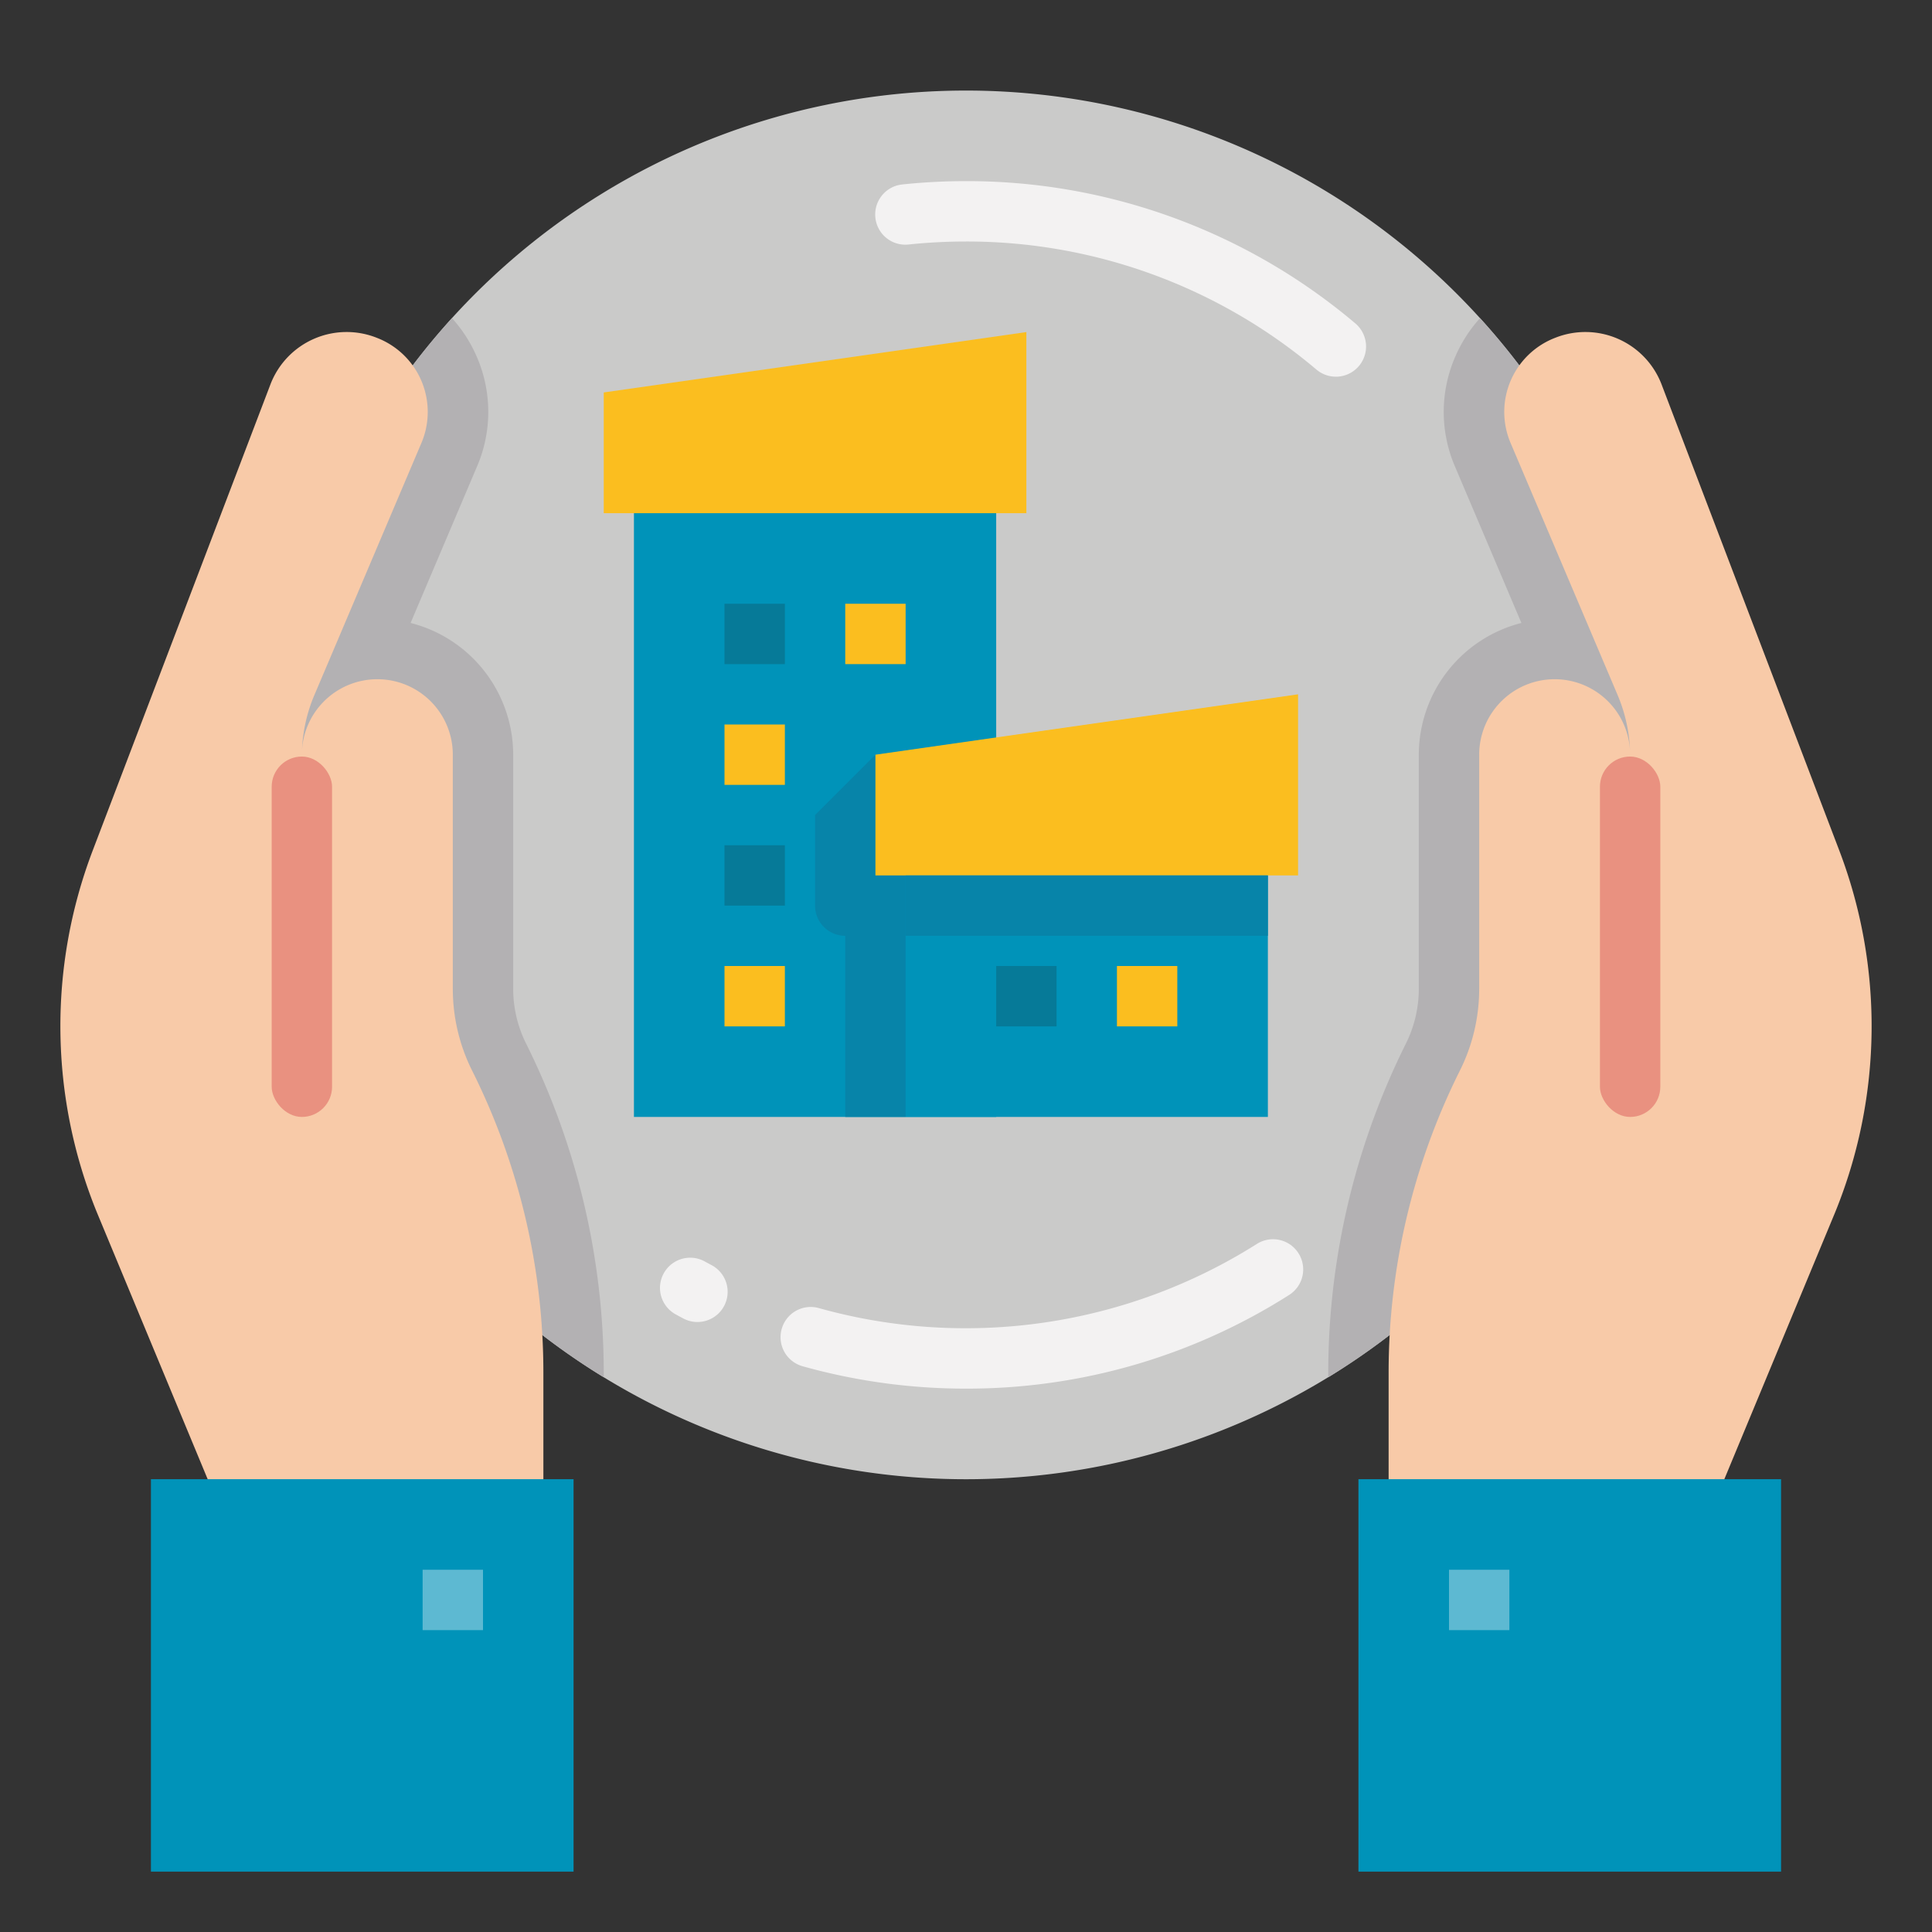 <svg height="512" viewBox="0 0 512 512" width="512" xmlns="http://www.w3.org/2000/svg"><rect x="0" y="0" width="512" height="512" fill="#333333" stroke="none"/><g id="Flat"><path d="m440 208a184.006 184.006 0 1 1 -47.78-123.69 183.87 183.87 0 0 1 47.78 123.69z" fill="#cacac9"/><path d="m440 208a183.87 183.87 0 0 1 -88 157v-1.28a195.9 195.9 0 0 1 20.58-87.16 32.6 32.6 0 0 0 3.42-14.5v-62.06a36.062 36.062 0 0 1 27.19-34.91l-17.64-41.54a36.608 36.608 0 0 1 -.05-28.66 37.272 37.272 0 0 1 6.72-10.58 183.321 183.321 0 0 1 47.78 123.69z" fill="#b3b1b3"/><path d="m160 363.72v1.28a184.026 184.026 0 0 1 -40.22-280.69 37.272 37.272 0 0 1 6.72 10.58 36.584 36.584 0 0 1 -.05 28.65l-17.64 41.55a36.062 36.062 0 0 1 27.19 34.91v62.06a32.6 32.6 0 0 0 3.42 14.5 195.9 195.9 0 0 1 20.58 87.16z" fill="#b3b1b3"/><path d="m144 392v-28.278a178.893 178.893 0 0 0 -18.887-80.006 48.44 48.44 0 0 1 -5.113-21.66v-62.056a20 20 0 0 0 -20-20 20 20 0 0 0 -20 20v.493a41.742 41.742 0 0 1 3.319-16.311l28.4-66.883a21.04 21.04 0 0 0 -11.868-27.78 21.624 21.624 0 0 0 -28.131 12.215l-47.12 123.582a130.744 130.744 0 0 0 1.06 95.943l29.375 70.741.965 32h88z" fill="#f8caa8"/><path d="m40 392h112v104h-112z" fill="#0093b9"/><rect fill="#e99180" height="95.507" rx="8" width="16" x="72" y="200.493"/><path d="m112 416h16v16h-16z" fill="#5db9d2"/><path d="m168 120h96v176h-96z" fill="#0093b9"/><path d="m272 136h-112v-32l112-16z" fill="#fbbe1f"/><path d="m192 160h16v16h-16z" fill="#067a98"/><path d="m224 160h16v16h-16z" fill="#fbbe1f"/><path d="m192 192h16v16h-16z" fill="#fbbe1f"/><path d="m192 224h16v16h-16z" fill="#067a98"/><path d="m192 256h16v16h-16z" fill="#fbbe1f"/><path d="m232 200-16 16v24a8 8 0 0 0 8 8v48h16v-80z" fill="#0784a9"/><path d="m240 216h96v80h-96z" fill="#0093b9"/><path d="m232 200 112-16v48h-112z" fill="#fbbe1f"/><path d="m296 256h16v16h-16z" fill="#fbbe1f"/><path d="m264 256h16v16h-16z" fill="#067a98"/><path d="m240 232h96v16h-96z" fill="#0784a9"/><g fill="#f3f2f2"><path d="m181.1 349.421q-1.037-.55-2.065-1.115a8 8 0 0 1 -2.924-11.223 8 8 0 0 1 10.666-2.779q.889.488 1.786.964a8 8 0 0 1 3.526 10.442 8 8 0 0 1 -10.989 3.711z"/><path d="m256 368a160.053 160.053 0 0 1 -43.319-5.935 8 8 0 0 1 -5.4-10.273 7.975 7.975 0 0 1 9.693-5.141 144.428 144.428 0 0 0 116.115-17 7.984 7.984 0 0 1 10.786 2.12 8 8 0 0 1 -2.2 11.377 158.9 158.9 0 0 1 -85.675 24.852z"/><path d="m359.852 97.306a7.993 7.993 0 0 1 -10.99.631 143.407 143.407 0 0 0 -92.862-33.937 146.058 146.058 0 0 0 -15.262.8 7.98 7.98 0 0 1 -8.7-6.7 8 8 0 0 1 7.039-9.214 162.324 162.324 0 0 1 16.923-.886 159.343 159.343 0 0 1 103.186 37.713 8.008 8.008 0 0 1 .666 11.593z"/></g><path d="m368 392v-28.278a178.893 178.893 0 0 1 18.887-80.006 48.44 48.44 0 0 0 5.113-21.66v-62.056a20 20 0 0 1 20-20 20 20 0 0 1 20 20v.493a41.742 41.742 0 0 0 -3.319-16.311l-28.4-66.883a21.04 21.04 0 0 1 11.868-27.78 21.624 21.624 0 0 1 28.131 12.215l47.12 123.582a130.744 130.744 0 0 1 -1.06 95.943l-29.375 70.741-.965 32h-88z" fill="#f8caa8"/><path d="m360 392h112v104h-112z" fill="#0093b9"/><rect fill="#e99180" height="95.507" rx="8" width="16" x="424" y="200.493"/><path d="m384 416h16v16h-16z" fill="#5db9d2"/></g></svg>